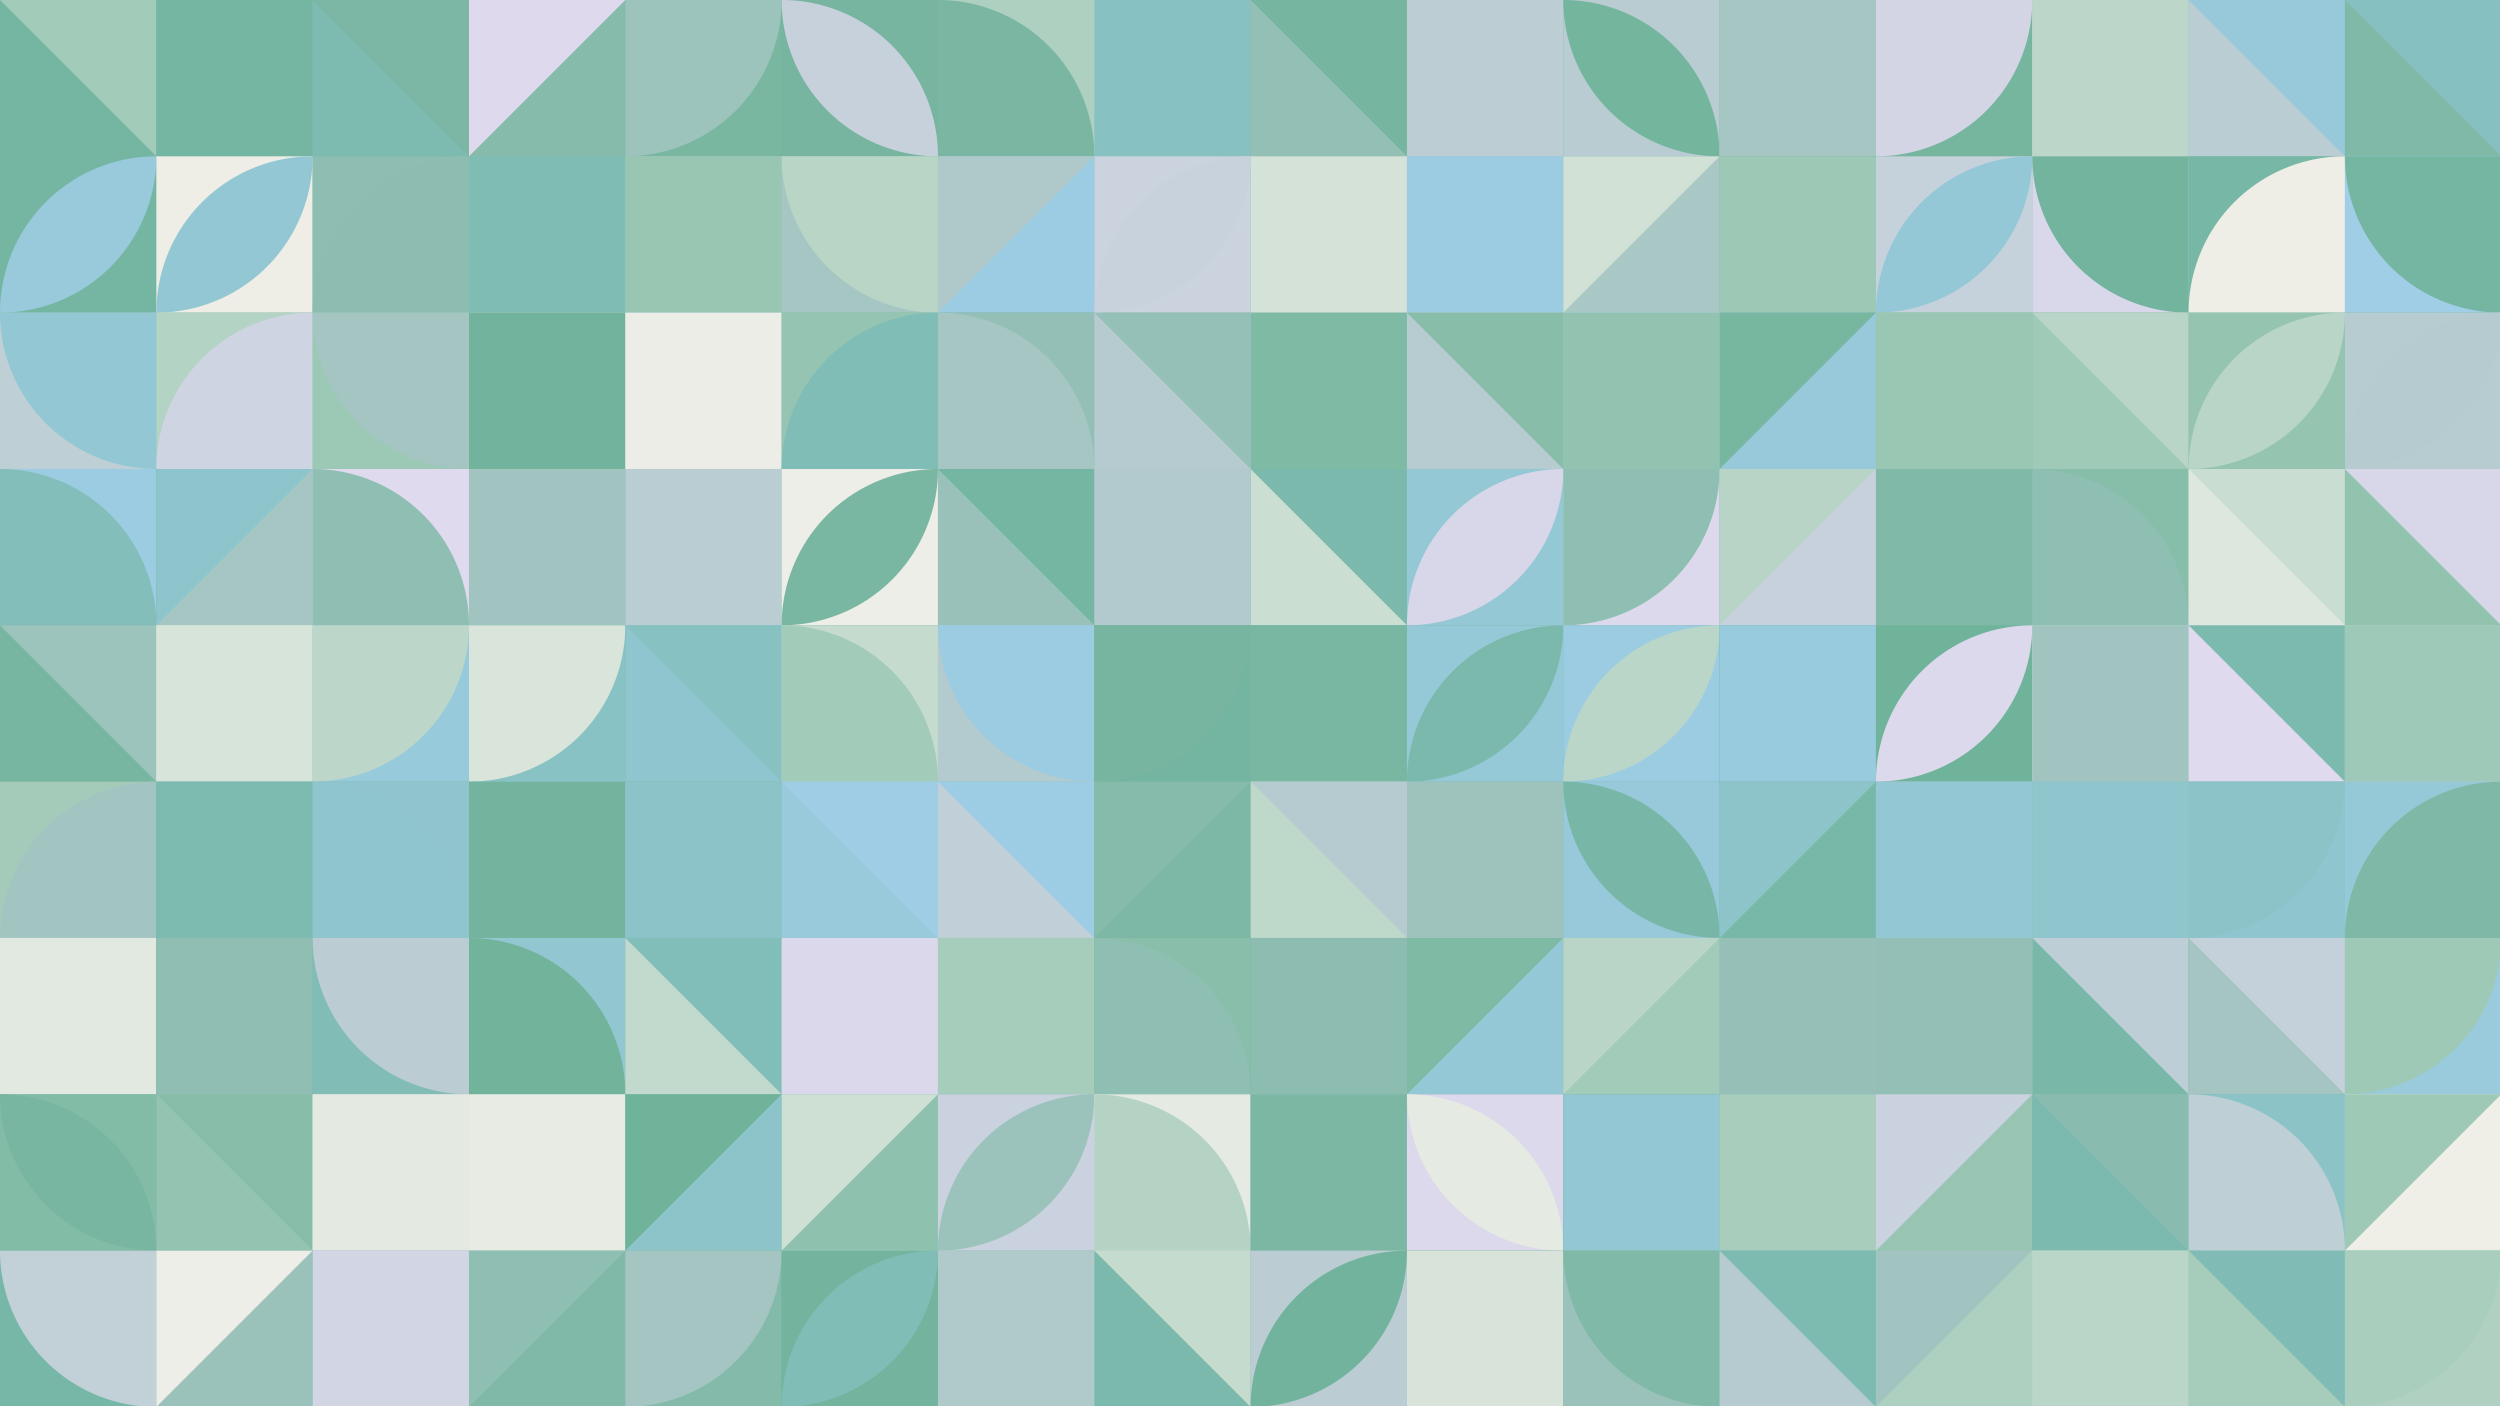 <?xml version="1.0" standalone="no"?><svg xmlns:xlink="http://www.w3.org/1999/xlink" xmlns="http://www.w3.org/2000/svg" viewBox="0 0 1000 562.503" preserveAspectRatio="xMaxYMax slice"><rect x="0" y="0" width="1000" height="562.503" fill="#333333" stroke="none"/><g transform="scale(0.854)"><rect x="0" y="0" width="1171.556" height="659" fill="#70b39b"/><rect x="0" y="0" width="73.22" height="73.22" fill="#75b6a3"/><polygon points="0,0 73.22,0 73.22,73.22" fill="#a3cbba"/><rect x="73.22" y="0" width="73.22" height="73.22" fill="#7fbcb3"/><rect x="73.22" y="0" width="73.22" height="73.22" fill="#75b6a3"/><rect x="146.44" y="0" width="73.22" height="73.22" fill="#7bb7a4"/><polygon points="146.44,0 219.66,73.22 146.44,73.22" fill="#7dbab0"/><rect x="219.67" y="0" width="73.22" height="73.22" fill="#86bbac"/><polygon points="219.67,0 292.89,0 219.67,73.22" fill="#ded9ed"/><rect x="292.89" y="0" width="73.22" height="73.22" fill="#79b7a0"/><path d="M 292.89 73.22 A 73.22 73.22 0 0 0 366.11 0 L 292.89 0" fill="#9dc3bd"/><rect x="366.11" y="0" width="73.22" height="73.22" fill="#77b5a0"/><path d="M 366.11 0 A 73.22 73.22 0 0 1  439.33 73.22 L 366.11 0 A 73.22 73.22 0 0 0 439.33 73.22" fill="#c7d1dc"/><rect x="439.33" y="0" width="73.22" height="73.22" fill="#add0c0"/><path d="M 439.33 0 A 73.22 73.22 0 0 1 512.55 73.22 L 439.33 73.22" fill="#7ab6a2"/><rect x="512.56" y="0" width="73.22" height="73.22" fill="#bed8ca"/><rect x="512.56" y="0" width="73.22" height="73.22" fill="#88c1c2"/><rect x="585.78" y="0" width="73.22" height="73.22" fill="#76b59f"/><polygon points="585.78,0 659,73.22 585.78,73.22" fill="#93bfb5"/><rect x="659" y="0" width="73.22" height="73.22" fill="#8fbeb3"/><rect x="659" y="0" width="73.22" height="73.22" fill="#bccdd4"/><rect x="732.22" y="0" width="73.22" height="73.22" fill="#b8ccd1"/><path d="M 732.22 0 A 73.22 73.22 0 0 1  805.44 73.22 L 732.22 0 A 73.22 73.22 0 0 0 805.44 73.22" fill="#74b59d"/><rect x="805.44" y="0" width="73.22" height="73.22" fill="#a4c5c2"/><rect x="805.44" y="0" width="73.22" height="73.22" fill="#a6c6c4"/><rect x="878.67" y="0" width="73.22" height="73.22" fill="#76b69e"/><path d="M 878.67 73.22 A 73.22 73.22 0 0 0 951.89 0 L 878.67 0" fill="#d3d5e5"/><rect x="951.89" y="0" width="73.22" height="73.22" fill="#c3dacd"/><rect x="951.89" y="0" width="73.22" height="73.22" fill="#bcd7c9"/><rect x="1025.11" y="0" width="73.22" height="73.22" fill="#97c9da"/><polygon points="1025.11,0 1098.33,73.22 1025.11,73.22" fill="#bacdd3"/><rect x="1098.33" y="0" width="73.22" height="73.22" fill="#87c0c0"/><polygon points="1098.33,0 1171.55,73.22 1098.33,73.22" fill="#81b9a8"/><rect x="0" y="73.22" width="73.22" height="73.22" fill="#75b6a3"/><path d="M 0 146.44 A 73.22 73.22 0 0 1  73.22 73.22 L 0 146.44 A 73.22 73.22 0 0 0 73.22 73.22" fill="#98cadc"/><rect x="73.22" y="73.22" width="73.22" height="73.22" fill="#eeeee7"/><path d="M 73.22 146.44 A 73.22 73.22 0 0 1  146.44 73.22 L 73.22 146.44 A 73.22 73.22 0 0 0 146.44 73.22" fill="#93c7d3"/><rect x="146.44" y="73.22" width="73.22" height="73.22" fill="#8ebeb2"/><path d="M 146.44 146.44 A 73.22 73.22 0 0 1  219.66 73.22 L 219.66 146.44" fill="#8dbdb1"/><rect x="219.67" y="73.22" width="73.22" height="73.22" fill="#8ac2c6"/><rect x="219.67" y="73.22" width="73.22" height="73.22" fill="#7fbcb3"/><rect x="292.89" y="73.22" width="73.22" height="73.22" fill="#aac7c7"/><rect x="292.89" y="73.22" width="73.22" height="73.22" fill="#98c6b3"/><rect x="366.11" y="73.22" width="73.22" height="73.22" fill="#a6c6c4"/><path d="M 366.11 73.22 A 73.22 73.22 0 0 0 439.33 146.44 L 439.33 73.22" fill="#b8d5c6"/><rect x="439.33" y="73.22" width="73.22" height="73.22" fill="#9ccce3"/><polygon points="439.33,73.22 512.55,73.22 439.33,146.44" fill="#afc9cb"/><rect x="512.56" y="73.22" width="73.22" height="73.22" fill="#cbd3df"/><path d="M 512.56 146.44 A 73.22 73.22 0 0 1  585.78 73.22 L 512.56 146.44 A 73.22 73.22 0 0 0 585.78 73.22" fill="#c8d2dd"/><rect x="585.78" y="73.22" width="73.22" height="73.22" fill="#a0c9b8"/><rect x="585.78" y="73.22" width="73.22" height="73.22" fill="#d4e2d7"/><rect x="659" y="73.22" width="73.22" height="73.22" fill="#b4cbce"/><rect x="659" y="73.22" width="73.22" height="73.22" fill="#9bcce1"/><rect x="732.22" y="73.22" width="73.22" height="73.22" fill="#d1e1d6"/><polygon points="805.44,73.22 805.44,146.44 732.22,146.44" fill="#a8c7c5"/><rect x="805.44" y="73.22" width="73.22" height="73.22" fill="#70b39c"/><rect x="805.44" y="73.22" width="73.22" height="73.22" fill="#9dc8b6"/><rect x="878.67" y="73.22" width="73.22" height="73.22" fill="#c5d1db"/><path d="M 878.67 146.44 A 73.22 73.22 0 0 1  951.89 73.22 L 878.67 146.44 A 73.22 73.22 0 0 0 951.89 73.22" fill="#95c8d7"/><rect x="951.89" y="73.22" width="73.22" height="73.22" fill="#d9d8ea"/><path d="M 951.89 73.22 A 73.22 73.22 0 0 0 1025.11 146.44 L 1025.11 73.22" fill="#72b49e"/><rect x="1025.11" y="73.22" width="73.22" height="73.22" fill="#77b7a6"/><path d="M 1025.11 146.44 A 73.22 73.22 0 0 1  1098.33 73.22 L 1098.33 146.44" fill="#eeeee7"/><rect x="1098.33" y="73.22" width="73.22" height="73.22" fill="#9fcee6"/><path d="M 1098.33 73.22 A 73.22 73.22 0 0 0 1171.55 146.44 L 1171.55 73.22" fill="#75b6a3"/><rect x="0" y="146.44" width="73.22" height="73.22" fill="#bfcfd6"/><path d="M 0 146.44 A 73.22 73.22 0 0 0 73.22 219.66 L 73.22 146.44" fill="#92c7d3"/><rect x="73.22" y="146.44" width="73.22" height="73.22" fill="#b3d3c4"/><path d="M 73.22 219.66 A 73.22 73.22 0 0 1  146.44 146.44 L 146.44 219.66" fill="#cfd4e2"/><rect x="146.44" y="146.44" width="73.22" height="73.22" fill="#9cc8b6"/><path d="M 146.44 146.44 A 73.22 73.22 0 0 0 219.66 219.66 L 219.66 146.44" fill="#a4c5c2"/><rect x="219.67" y="146.44" width="73.22" height="73.22" fill="#caddd1"/><rect x="219.67" y="146.44" width="73.22" height="73.22" fill="#71b39c"/><rect x="292.89" y="146.44" width="73.22" height="73.22" fill="#91c6d1"/><rect x="292.89" y="146.44" width="73.22" height="73.22" fill="#ecede6"/><rect x="366.11" y="146.44" width="73.22" height="73.22" fill="#95c5b2"/><path d="M 366.11 219.66 A 73.22 73.22 0 0 1  439.33 146.44 L 439.33 219.66" fill="#81bdb7"/><rect x="439.33" y="146.44" width="73.22" height="73.22" fill="#94bfb6"/><path d="M 439.33 146.44 A 73.22 73.22 0 0 1 512.55 219.66 L 439.33 219.66" fill="#a5c6c3"/><rect x="512.56" y="146.44" width="73.22" height="73.22" fill="#95c0b7"/><polygon points="512.56,146.44 585.78,219.66 512.56,219.66" fill="#b6cbd0"/><rect x="585.78" y="146.44" width="73.22" height="73.22" fill="#d0d4e3"/><rect x="585.78" y="146.44" width="73.22" height="73.22" fill="#7fbaa4"/><rect x="659" y="146.44" width="73.22" height="73.22" fill="#b7ccd0"/><polygon points="659,146.44 732.22,146.44 732.22,219.66" fill="#88bea9"/><rect x="732.22" y="146.44" width="73.22" height="73.22" fill="#9ccce2"/><rect x="732.22" y="146.44" width="73.22" height="73.22" fill="#92c3b0"/><rect x="805.44" y="146.44" width="73.22" height="73.22" fill="#97c9da"/><polygon points="805.44,146.44 878.66,146.44 805.44,219.66" fill="#77b69f"/><rect x="878.67" y="146.44" width="73.22" height="73.22" fill="#9cc8b6"/><rect x="878.67" y="146.44" width="73.22" height="73.22" fill="#9ac7b4"/><rect x="951.89" y="146.44" width="73.22" height="73.22" fill="#a0cab8"/><polygon points="951.89,146.44 1025.11,146.44 1025.11,219.66" fill="#b9d5c7"/><rect x="1025.11" y="146.44" width="73.22" height="73.22" fill="#95c4b1"/><path d="M 1025.11 219.66 A 73.22 73.22 0 0 1  1098.33 146.44 L 1025.11 219.66 A 73.22 73.22 0 0 0 1098.33 146.44" fill="#b9d5c7"/><rect x="1098.33" y="146.44" width="73.22" height="73.22" fill="#b7ccd1"/><path d="M 1098.33 219.66 A 73.22 73.22 0 0 1  1171.55 146.44 L 1098.33 219.66 A 73.22 73.22 0 0 0 1171.55 146.44" fill="#b6cbcf"/><rect x="0" y="219.67" width="73.22" height="73.22" fill="#9ccce1"/><path d="M 0 219.67 A 73.22 73.22 0 0 1 73.22 292.89 L 0 292.89" fill="#83beba"/><rect x="73.22" y="219.67" width="73.22" height="73.22" fill="#8ec4cc"/><polygon points="146.44,219.67 146.44,292.89 73.22,292.89" fill="#a6c6c4"/><rect x="146.44" y="219.67" width="73.22" height="73.22" fill="#dfdaee"/><path d="M 146.44 219.67 A 73.22 73.22 0 0 1 219.66 292.89 L 146.44 292.89" fill="#8fbeb2"/><rect x="219.67" y="219.67" width="73.22" height="73.22" fill="#7bbaad"/><rect x="219.67" y="219.67" width="73.22" height="73.22" fill="#a1c4c0"/><rect x="292.89" y="219.67" width="73.22" height="73.22" fill="#81bba5"/><rect x="292.89" y="219.67" width="73.22" height="73.22" fill="#bacdd2"/><rect x="366.11" y="219.67" width="73.22" height="73.22" fill="#edeee7"/><path d="M 366.11 292.89 A 73.22 73.22 0 0 1  439.33 219.67 L 366.11 292.89 A 73.22 73.22 0 0 0 439.33 219.67" fill="#7ab7a3"/><rect x="439.33" y="219.67" width="73.22" height="73.22" fill="#75b6a3"/><polygon points="439.33,219.67 512.55,292.89 439.33,292.89" fill="#99c1b9"/><rect x="512.56" y="219.67" width="73.22" height="73.22" fill="#7fbcb3"/><rect x="512.56" y="219.67" width="73.22" height="73.22" fill="#b2cacd"/><rect x="585.78" y="219.67" width="73.22" height="73.22" fill="#7ab9ac"/><polygon points="585.78,219.67 659,292.89 585.78,292.89" fill="#cbded2"/><rect x="659" y="219.67" width="73.22" height="73.22" fill="#94c8d5"/><path d="M 659 292.89 A 73.22 73.22 0 0 1  732.22 219.67 L 659 292.89 A 73.22 73.22 0 0 0 732.22 219.67" fill="#d8d7e9"/><rect x="732.22" y="219.67" width="73.22" height="73.22" fill="#ddd9ed"/><path d="M 732.22 292.89 A 73.22 73.22 0 0 0 805.44 219.67 L 732.22 219.67" fill="#8fbeb2"/><rect x="805.44" y="219.67" width="73.22" height="73.22" fill="#b7d4c6"/><polygon points="878.66,219.67 878.66,292.89 805.44,292.89" fill="#c7d1dd"/><rect x="878.67" y="219.67" width="73.22" height="73.22" fill="#94c8d5"/><rect x="878.67" y="219.67" width="73.22" height="73.22" fill="#81b9a8"/><rect x="951.89" y="219.67" width="73.22" height="73.22" fill="#87bea9"/><path d="M 951.89 219.67 A 73.22 73.22 0 0 1 1025.11 292.89 L 951.89 292.89" fill="#8fbeb2"/><rect x="1025.11" y="219.67" width="73.22" height="73.22" fill="#caddd2"/><polygon points="1025.11,219.67 1098.33,292.89 1025.11,292.89" fill="#dee7dd"/><rect x="1098.33" y="219.67" width="73.22" height="73.22" fill="#91c3af"/><polygon points="1098.33,219.67 1171.55,219.67 1171.55,292.89" fill="#d8d7e9"/><rect x="0" y="292.89" width="73.22" height="73.22" fill="#77b6a1"/><polygon points="0,292.89 73.22,292.89 73.22,366.11" fill="#9dc3bd"/><rect x="73.22" y="292.89" width="73.22" height="73.22" fill="#d8e4da"/><rect x="73.22" y="292.89" width="73.22" height="73.22" fill="#d7e4d9"/><rect x="146.44" y="292.89" width="73.22" height="73.22" fill="#97cada"/><path d="M 146.44 366.11 A 73.22 73.22 0 0 0 219.66 292.89 L 146.44 292.89" fill="#bcd7c9"/><rect x="219.67" y="292.89" width="73.22" height="73.22" fill="#89c2c4"/><path d="M 219.67 366.11 A 73.22 73.22 0 0 0 292.89 292.89 L 219.67 292.89" fill="#d9e4da"/><rect x="292.89" y="292.89" width="73.22" height="73.22" fill="#8fc5ce"/><polygon points="292.89,292.89 366.11,292.89 366.11,366.11" fill="#88c1c2"/><rect x="366.11" y="292.89" width="73.22" height="73.22" fill="#c4dbce"/><path d="M 366.11 292.89 A 73.22 73.22 0 0 1 439.33 366.11 L 366.11 366.11" fill="#a3cbba"/><rect x="439.33" y="292.89" width="73.22" height="73.22" fill="#b3cace"/><path d="M 439.33 292.89 A 73.22 73.22 0 0 0 512.55 366.11 L 512.55 292.89" fill="#9ccce2"/><rect x="512.56" y="292.89" width="73.22" height="73.22" fill="#74b5a1"/><path d="M 512.56 366.11 A 73.22 73.22 0 0 0 585.78 292.89 L 512.56 292.89" fill="#77b5a0"/><rect x="585.78" y="292.89" width="73.22" height="73.22" fill="#77b7a6"/><rect x="585.78" y="292.89" width="73.22" height="73.22" fill="#7ab7a3"/><rect x="659" y="292.89" width="73.22" height="73.22" fill="#96c9d8"/><path d="M 659 366.11 A 73.22 73.22 0 0 1  732.22 292.89 L 659 366.11 A 73.22 73.22 0 0 0 732.22 292.89" fill="#7ab9ac"/><rect x="732.22" y="292.89" width="73.22" height="73.22" fill="#9ccce2"/><path d="M 732.22 366.11 A 73.22 73.22 0 0 1  805.44 292.89 L 732.22 366.11 A 73.22 73.22 0 0 0 805.44 292.89" fill="#bad6c8"/><rect x="805.44" y="292.89" width="73.22" height="73.22" fill="#76b59f"/><rect x="805.44" y="292.89" width="73.22" height="73.22" fill="#99cbde"/><rect x="878.67" y="292.89" width="73.22" height="73.22" fill="#70b39b"/><path d="M 878.67 366.11 A 73.22 73.22 0 0 1  951.89 292.89 L 878.67 366.11 A 73.22 73.22 0 0 0 951.89 292.89" fill="#dcd9ec"/><rect x="951.89" y="292.89" width="73.22" height="73.22" fill="#cedfd4"/><rect x="951.89" y="292.89" width="73.22" height="73.22" fill="#a2c4c0"/><rect x="1025.11" y="292.89" width="73.22" height="73.22" fill="#dfdaee"/><polygon points="1025.11,292.89 1098.33,292.89 1098.33,366.11" fill="#7cbaae"/><rect x="1098.33" y="292.89" width="73.22" height="73.22" fill="#d5d6e7"/><rect x="1098.33" y="292.89" width="73.22" height="73.22" fill="#9ec8b7"/><rect x="0" y="366.11" width="73.22" height="73.22" fill="#a4cbba"/><path d="M 0 439.33 A 73.22 73.22 0 0 1  73.22 366.11 L 73.22 439.33" fill="#a3c5c1"/><rect x="73.22" y="366.11" width="73.22" height="73.22" fill="#76b6a4"/><rect x="73.22" y="366.11" width="73.22" height="73.22" fill="#7dbab0"/><rect x="146.44" y="366.11" width="73.22" height="73.22" fill="#90c5ce"/><path d="M 146.44 366.11 A 73.22 73.22 0 0 1 219.66 439.33 L 146.44 439.33" fill="#8fc5cd"/><rect x="219.67" y="366.11" width="73.22" height="73.22" fill="#9ccce2"/><rect x="219.67" y="366.11" width="73.22" height="73.22" fill="#74b49e"/><rect x="292.89" y="366.11" width="73.22" height="73.22" fill="#90c2ae"/><rect x="292.89" y="366.11" width="73.22" height="73.22" fill="#8cc3c8"/><rect x="366.11" y="366.11" width="73.22" height="73.22" fill="#98cadc"/><polygon points="366.11,366.11 439.33,366.11 439.33,439.33" fill="#9ecde5"/><rect x="439.33" y="366.11" width="73.22" height="73.22" fill="#c1cfd8"/><polygon points="439.33,366.11 512.55,366.11 512.55,439.33" fill="#9dcde4"/><rect x="512.56" y="366.11" width="73.22" height="73.22" fill="#7db7a5"/><polygon points="512.56,366.11 585.78,366.11 512.56,439.33" fill="#86bbab"/><rect x="585.78" y="366.11" width="73.22" height="73.22" fill="#bed8ca"/><polygon points="585.78,366.11 659,366.11 659,439.33" fill="#b6cbd0"/><rect x="659" y="366.11" width="73.22" height="73.22" fill="#87c0c1"/><rect x="659" y="366.11" width="73.22" height="73.22" fill="#9ec3bd"/><rect x="732.22" y="366.11" width="73.22" height="73.22" fill="#97c9da"/><path d="M 732.22 366.11 A 73.22 73.22 0 0 1  805.44 439.33 L 732.22 366.11 A 73.22 73.22 0 0 0 805.44 439.33" fill="#78b7a7"/><rect x="805.44" y="366.11" width="73.22" height="73.22" fill="#8dc4ca"/><polygon points="878.66,366.11 878.66,439.33 805.44,439.33" fill="#78b8a8"/><rect x="878.67" y="366.11" width="73.22" height="73.22" fill="#b8ccd1"/><rect x="878.67" y="366.11" width="73.22" height="73.22" fill="#94c7d4"/><rect x="951.89" y="366.11" width="73.22" height="73.22" fill="#88c1c2"/><rect x="951.89" y="366.11" width="73.22" height="73.22" fill="#8fc5cd"/><rect x="1025.11" y="366.11" width="73.22" height="73.22" fill="#8fc5ce"/><path d="M 1025.11 439.33 A 73.22 73.22 0 0 0 1098.33 366.11 L 1025.11 366.11" fill="#8cc3c9"/><rect x="1098.33" y="366.11" width="73.22" height="73.22" fill="#96c9d8"/><path d="M 1098.33 439.33 A 73.22 73.22 0 0 1  1171.55 366.11 L 1171.55 439.33" fill="#7fb8a6"/><rect x="0" y="439.33" width="73.22" height="73.22" fill="#95c8d7"/><rect x="0" y="439.33" width="73.22" height="73.22" fill="#e2e9e0"/><rect x="73.22" y="439.33" width="73.22" height="73.22" fill="#75b6a3"/><rect x="73.22" y="439.33" width="73.22" height="73.22" fill="#90beb3"/><rect x="146.44" y="439.33" width="73.22" height="73.22" fill="#81bdb6"/><path d="M 146.44 439.33 A 73.22 73.22 0 0 0 219.66 512.55 L 219.66 439.33" fill="#bbcdd3"/><rect x="219.67" y="439.33" width="73.22" height="73.22" fill="#92c6d1"/><path d="M 219.67 439.33 A 73.22 73.22 0 0 1 292.89 512.55 L 219.67 512.55" fill="#71b39b"/><rect x="292.89" y="439.33" width="73.22" height="73.22" fill="#82beb9"/><polygon points="292.89,439.33 366.11,512.55 292.89,512.55" fill="#c2dacd"/><rect x="366.11" y="439.33" width="73.22" height="73.22" fill="#a7c6c4"/><rect x="366.11" y="439.33" width="73.22" height="73.22" fill="#dad8ea"/><rect x="439.33" y="439.33" width="73.22" height="73.22" fill="#8ec4cc"/><rect x="439.33" y="439.33" width="73.22" height="73.22" fill="#a6ccbc"/><rect x="512.56" y="439.33" width="73.22" height="73.22" fill="#89bfaa"/><path d="M 512.56 439.33 A 73.22 73.22 0 0 1 585.78 512.55 L 512.56 512.55" fill="#8fbeb2"/><rect x="585.78" y="439.33" width="73.22" height="73.22" fill="#76b7a5"/><rect x="585.78" y="439.33" width="73.22" height="73.22" fill="#8dbdb1"/><rect x="659" y="439.33" width="73.22" height="73.22" fill="#7fbaa4"/><polygon points="732.22,439.33 732.22,512.55 659,512.55" fill="#95c8d7"/><rect x="732.22" y="439.33" width="73.22" height="73.22" fill="#b9d5c7"/><polygon points="805.44,439.33 805.44,512.55 732.22,512.55" fill="#a3cbba"/><rect x="805.44" y="439.33" width="73.22" height="73.22" fill="#8ebeb2"/><rect x="805.44" y="439.33" width="73.22" height="73.22" fill="#96c0b7"/><rect x="878.67" y="439.33" width="73.22" height="73.22" fill="#d6d6e7"/><rect x="878.67" y="439.33" width="73.22" height="73.22" fill="#94bfb6"/><rect x="951.89" y="439.33" width="73.22" height="73.22" fill="#beced6"/><polygon points="951.89,439.33 1025.11,512.55 951.89,512.55" fill="#79b8a9"/><rect x="1025.11" y="439.33" width="73.22" height="73.22" fill="#a5c5c2"/><polygon points="1025.11,439.33 1098.33,439.33 1098.33,512.55" fill="#c4d0da"/><rect x="1098.33" y="439.33" width="73.22" height="73.22" fill="#99cbdd"/><path d="M 1098.33 512.55 A 73.22 73.22 0 0 0 1171.55 439.33 L 1098.33 439.33" fill="#9ec9b7"/><rect x="0" y="512.56" width="73.22" height="73.22" fill="#82bca6"/><path d="M 0 512.56 A 73.22 73.22 0 0 1  73.22 585.78 L 0 512.56 A 73.22 73.22 0 0 0 73.22 585.78" fill="#78b6a1"/><rect x="73.22" y="512.56" width="73.22" height="73.22" fill="#94c4b1"/><polygon points="73.22,512.56 146.44,512.56 146.44,585.78" fill="#88bea9"/><rect x="146.44" y="512.56" width="73.22" height="73.22" fill="#d9d8ea"/><rect x="146.44" y="512.56" width="73.22" height="73.22" fill="#e4eae1"/><rect x="219.67" y="512.56" width="73.22" height="73.22" fill="#86c0bf"/><rect x="219.67" y="512.56" width="73.22" height="73.22" fill="#e7ebe3"/><rect x="292.89" y="512.56" width="73.22" height="73.22" fill="#70b39b"/><polygon points="366.11,512.56 366.11,585.78 292.89,585.78" fill="#8dc4ca"/><rect x="366.11" y="512.56" width="73.22" height="73.22" fill="#cedfd4"/><polygon points="439.33,512.56 439.33,585.78 366.11,585.78" fill="#8fc2ae"/><rect x="439.33" y="512.56" width="73.22" height="73.22" fill="#c9d2de"/><path d="M 439.33 585.78 A 73.22 73.22 0 0 1  512.55 512.56 L 439.33 585.78 A 73.22 73.22 0 0 0 512.55 512.56" fill="#9bc2bb"/><rect x="512.56" y="512.56" width="73.22" height="73.22" fill="#e5eae2"/><path d="M 512.56 512.56 A 73.22 73.22 0 0 1 585.78 585.78 L 512.56 585.78" fill="#b5d3c5"/><rect x="585.78" y="512.56" width="73.22" height="73.22" fill="#8ac2c5"/><rect x="585.78" y="512.56" width="73.22" height="73.22" fill="#7cb7a4"/><rect x="659" y="512.56" width="73.22" height="73.22" fill="#ddd9ed"/><path d="M 659 512.56 A 73.22 73.22 0 0 1  732.22 585.78 L 659 512.56 A 73.22 73.22 0 0 0 732.22 585.78" fill="#e5eae2"/><rect x="732.22" y="512.56" width="73.22" height="73.22" fill="#75b69e"/><rect x="732.22" y="512.56" width="73.22" height="73.22" fill="#93c7d4"/><rect x="805.44" y="512.56" width="73.22" height="73.22" fill="#8bc3c7"/><rect x="805.44" y="512.56" width="73.22" height="73.22" fill="#a8cdbd"/><rect x="878.67" y="512.56" width="73.22" height="73.22" fill="#99c6b4"/><polygon points="878.67,512.56 951.89,512.56 878.67,585.78" fill="#c9d2de"/><rect x="951.89" y="512.56" width="73.22" height="73.22" fill="#89bcae"/><polygon points="951.89,512.56 1025.11,585.78 951.89,585.78" fill="#7cbaaf"/><rect x="1025.11" y="512.56" width="73.22" height="73.22" fill="#8bc3c7"/><path d="M 1025.11 512.56 A 73.22 73.22 0 0 1 1098.33 585.78 L 1025.11 585.78" fill="#bfcfd6"/><rect x="1098.33" y="512.56" width="73.22" height="73.22" fill="#efefe8"/><polygon points="1098.33,512.56 1171.55,512.56 1098.33,585.78" fill="#9fc9b7"/><rect x="0" y="585.78" width="73.22" height="73.22" fill="#77b7a7"/><path d="M 0 585.78 A 73.22 73.22 0 0 0 73.22 659 L 73.22 585.78" fill="#c2d0d8"/><rect x="73.22" y="585.78" width="73.22" height="73.22" fill="#9ac2ba"/><polygon points="73.22,585.78 146.44,585.78 73.22,659" fill="#edeee7"/><rect x="146.44" y="585.78" width="73.22" height="73.22" fill="#8ec4cc"/><rect x="146.44" y="585.78" width="73.22" height="73.22" fill="#d2d5e4"/><rect x="219.67" y="585.78" width="73.22" height="73.22" fill="#8fbeb2"/><polygon points="292.89,585.78 292.89,659 219.67,659" fill="#81b9a8"/><rect x="292.89" y="585.78" width="73.22" height="73.22" fill="#84baaa"/><path d="M 292.89 659 A 73.22 73.22 0 0 0 366.11 585.78 L 292.89 585.78" fill="#a5c5c2"/><rect x="366.11" y="585.78" width="73.22" height="73.22" fill="#74b49e"/><path d="M 366.11 659 A 73.22 73.22 0 0 1  439.33 585.78 L 366.11 659 A 73.22 73.22 0 0 0 439.33 585.78" fill="#81bdb7"/><rect x="439.33" y="585.78" width="73.22" height="73.22" fill="#a8cdbd"/><rect x="439.33" y="585.78" width="73.22" height="73.22" fill="#b0c9cb"/><rect x="512.56" y="585.78" width="73.22" height="73.22" fill="#c5dbce"/><polygon points="512.56,585.78 585.78,659 512.56,659" fill="#7bb9ac"/><rect x="585.78" y="585.78" width="73.22" height="73.22" fill="#bbcdd3"/><path d="M 585.78 659 A 73.22 73.22 0 0 1  659 585.78 L 585.78 659 A 73.22 73.22 0 0 0 659 585.78" fill="#71b39c"/><rect x="659" y="585.78" width="73.22" height="73.22" fill="#7db7a4"/><rect x="659" y="585.78" width="73.22" height="73.22" fill="#d8e4da"/><rect x="732.22" y="585.78" width="73.22" height="73.22" fill="#9ac2ba"/><path d="M 732.22 585.78 A 73.22 73.22 0 0 0 805.44 659 L 805.44 585.78" fill="#81b9a8"/><rect x="805.44" y="585.78" width="73.22" height="73.22" fill="#7dbbb1"/><polygon points="805.44,585.78 878.66,659 805.44,659" fill="#b6cbd0"/><rect x="878.67" y="585.78" width="73.22" height="73.22" fill="#aed0c1"/><polygon points="878.67,585.78 951.89,585.78 878.67,659" fill="#a2c4c0"/><rect x="951.89" y="585.78" width="73.22" height="73.22" fill="#c5dbce"/><rect x="951.89" y="585.78" width="73.22" height="73.22" fill="#bad6c8"/><rect x="1025.11" y="585.78" width="73.22" height="73.22" fill="#a6ccbb"/><polygon points="1025.11,585.78 1098.33,585.78 1098.33,659" fill="#80bcb5"/><rect x="1098.33" y="585.78" width="73.22" height="73.22" fill="#b0d1c2"/><path d="M 1098.33 659 A 73.22 73.22 0 0 0 1171.55 585.78 L 1098.33 585.78" fill="#a9cebd"/></g></svg>